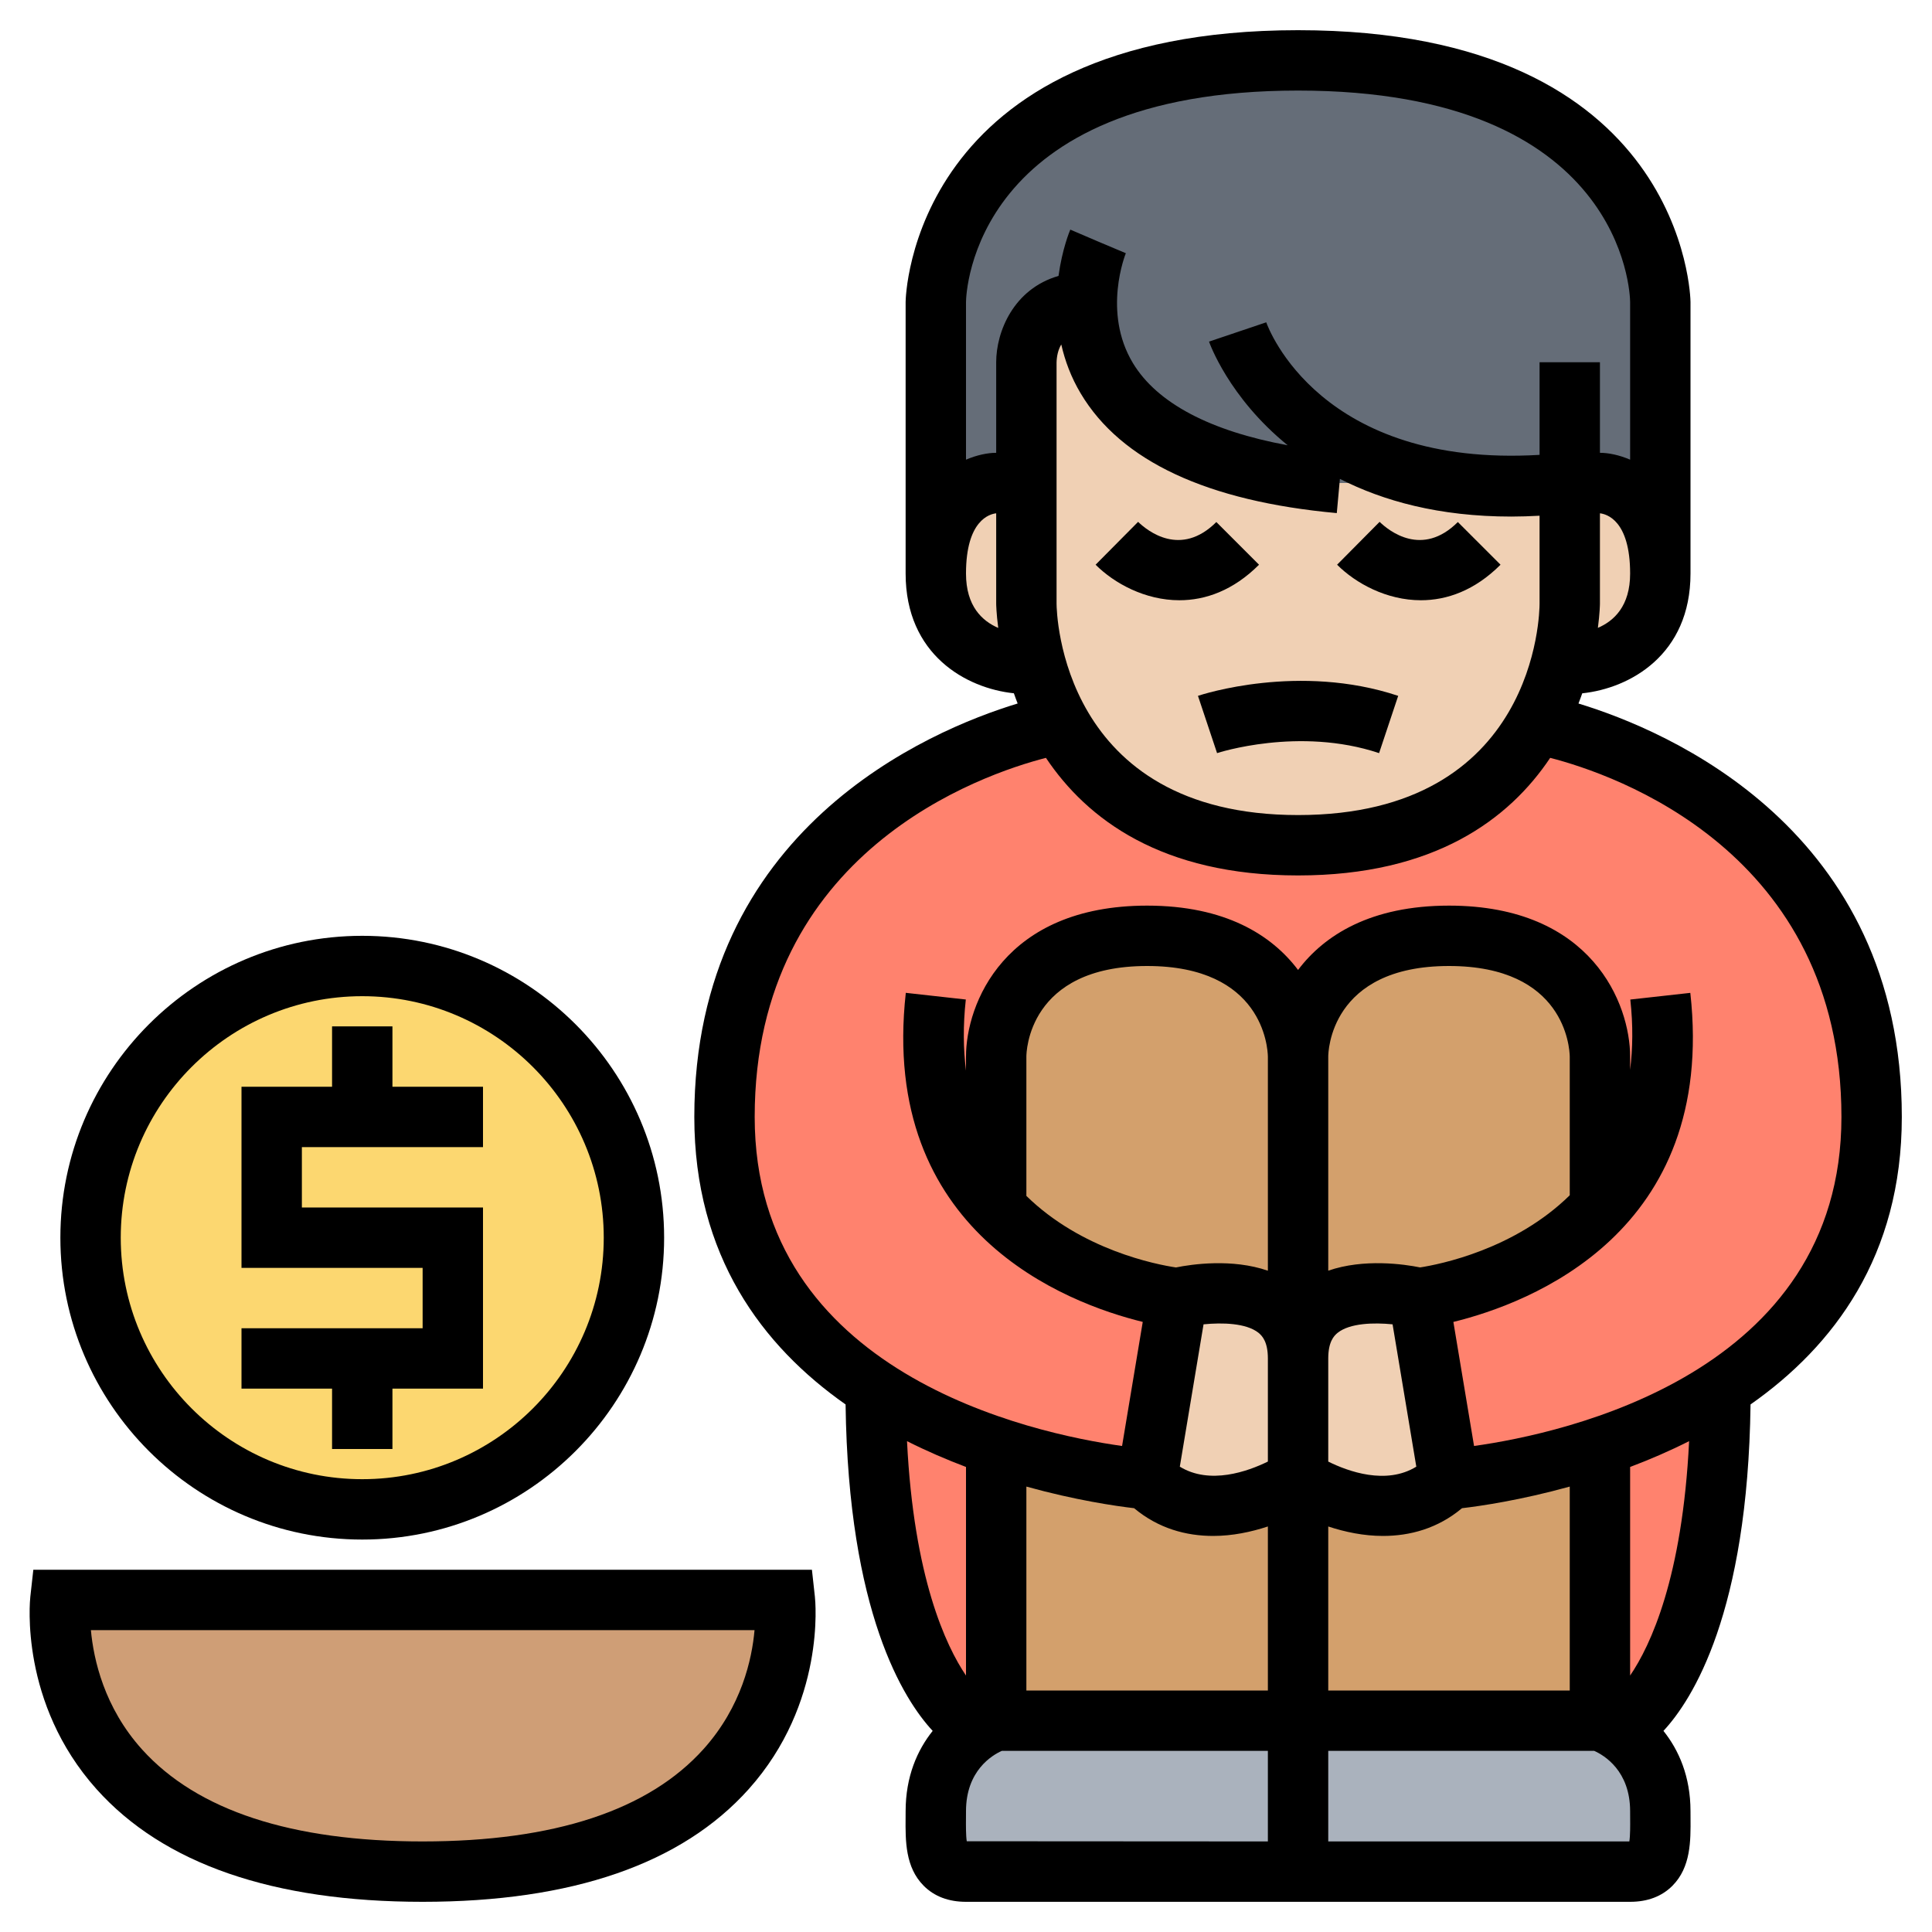 <svg id="_x33_0" enable-background="new 0 0 64 64" height="512" viewBox="0 0 64 64" width="512" xmlns="http://www.w3.org/2000/svg"><g><g><g><circle cx="12" cy="41" fill="#fcd770" r="9"/></g><g><path d="m26 53s1 9-12 9-12-9-12-9z" fill="#cf9e76"/></g><g><path d="m33 48v9s-.38.11-.81.45l-.19-.45s-2.99-2-3-10.97c1.31.85 2.71 1.46 4.02 1.89z" fill="#ff826e"/></g><g><path d="m53.02 48v9s.38.11.81.45l.19-.45s2.99-2 3-10.97c-1.31.85-2.71 1.46-4.02 1.89z" fill="#ff826e"/></g><g><path d="m57 46.03c-1.31.85-2.71 1.46-4.02 1.89-2.71.92-4.98 1.08-4.98 1.08l-1-6s3.62-.4 6.01-2.99l-.01-.01v-5s0-4-5-4-5 4-5 4 0-4-5-4-5 4-5 4v5l-.01.01c2.39 2.59 6.01 2.99 6.01 2.99l-1 6s-2.27-.16-4.98-1.08c-1.31-.43-2.71-1.04-4.02-1.89-2.72-1.78-5-4.59-5-9.03 0-11 11-13 11-13l.09-.05c1.12 2.02 3.37 4.05 7.91 4.05s6.79-2.03 7.91-4.05l.09.05s11 2 11 13c0 4.44-2.28 7.25-5 9.03z" fill="#ff826e"/></g><g><path d="m55 60c0 1 .1 2-1 2h-11v-5h10s2 .61 2 3z" fill="#aab2bd"/></g><g><path d="m43 57v5h-11c-1.1 0-1-1-1-2 0-1.34.63-2.13 1.19-2.55.43-.34.81-.45.81-.45z" fill="#aab2bd"/></g><g><path d="m53 48v9h-10v-7l1.5-.32c1.04.31 2.42.4 3.5-.68 0 0 2.27-.16 4.98-1.08z" fill="#d3a06c"/></g><g><path d="m43 50v7h-10v-9l.02-.08c2.71.92 4.98 1.08 4.98 1.08 2 2 5 0 5 0s.63.42 1.5.68z" fill="#d3a06c"/></g><g><path d="m47 43s-4-1-4 2c0-1.12-.56-1.69-1.27-1.95l1.27-.05v-8s0-4 5-4 5 4 5 4v5l.01.01c-2.39 2.59-6.01 2.99-6.01 2.99z" fill="#d3a06c"/></g><g><path d="m43 43-1.27.05c-1.17-.44-2.73-.05-2.73-.05s-3.62-.4-6.01-2.99l.01-.01v-5s0-4 5-4 5 4 5 4z" fill="#d3a06c"/></g><g><path d="m55 10v9c0-3-2-3-2-3h-1-3.7-3.93c-7.16-.65-8.39-3.85-8.37-6-2 0-2 2-2 2v4h-1s-2 0-2 3v-9s0-8 12-8 12 8 12 8z" fill="#656d78"/></g><g><path d="m47 43 1 6c-1.08 1.08-2.46.99-3.5.68-.87-.26-1.5-.68-1.5-.68s0-1 0-4 4-2 4-2z" fill="#f0d0b4"/></g><g><path d="m43 45v4s-3 2-5 0l1-6s1.56-.39 2.73.05c.71.26 1.27.83 1.27 1.95z" fill="#f0d0b4"/></g><g><path d="m53 16s2 0 2 3-3 3-3 3l-.29-.08c.29-1.11.29-1.92.29-1.92v-4z" fill="#f0d0b4"/></g><g><path d="m52 16v4s0 .81-.29 1.92c-.16.62-.41 1.32-.8 2.03-1.12 2.02-3.37 4.05-7.91 4.05s-6.79-2.03-7.91-4.05c-.39-.71-.64-1.41-.8-2.03-.29-1.11-.29-1.92-.29-1.92v-4-4s0-2 2-2c-.02 2.15 1.21 5.35 8.37 6h3.93c1.08.14 2.3.16 3.7 0z" fill="#f0d0b4"/></g><g><path d="m34 16v4s0 .81.29 1.92l-.29.08s-3 0-3-3 2-3 2-3z" fill="#f0d0b4"/></g></g><g><path d="m52.289 23.305c.045-.114.085-.227.125-.338 1.574-.165 3.586-1.272 3.586-3.967v-9c0-.09-.148-9-13-9s-13 8.91-13 9v9c0 2.695 2.012 3.802 3.586 3.966.039.112.08.224.125.338-2.941.895-10.711 4.162-10.711 13.696 0 4.605 2.255 7.591 5.011 9.524.092 6.895 1.922 9.778 2.885 10.814-.507.635-.896 1.507-.896 2.662l-.001.215c-.006.768-.012 1.638.598 2.252.351.353.823.533 1.403.533h10 2 10c.58 0 1.052-.18 1.403-.533.609-.614.604-1.484.598-2.252l-.001-.215c0-1.155-.389-2.027-.896-2.662.964-1.036 2.794-3.919 2.885-10.814 2.756-1.933 5.011-4.919 5.011-9.524 0-9.534-7.77-12.801-10.711-13.695zm.643-2.506c.063-.48.068-.783.068-.799v-2.996c.212.023 1 .226 1 1.996 0 1.077-.534 1.569-1.068 1.799zm-20.932-1.799c0-1.77.788-1.973 1-1.996v2.996c0 .016.005.319.068.801-.527-.228-1.068-.716-1.068-1.801zm1-7v3c-.284 0-.637.072-1 .227v-5.221c.004-.286.212-7.006 11-7.006s10.996 6.72 11 7v5.227c-.363-.155-.716-.227-1-.227v-3h-2v3.068c-7.264.43-8.982-4.186-9.054-4.391l-1.895.639c.011.035.648 1.846 2.605 3.434-2.559-.471-4.324-1.393-5.126-2.721-1.023-1.694-.243-3.621-.235-3.641l-.921-.388-.919-.394c-.023.053-.271.654-.39 1.534-1.488.429-2.065 1.846-2.065 2.86zm18 5.084v2.916c0 .286-.091 7-8 7-7.861 0-7.998-6.717-8-7v-7.988c.005-.202.047-.419.156-.601.121.532.321 1.082.646 1.626 1.334 2.237 4.188 3.569 8.481 3.96l.103-1.133c1.428.726 3.279 1.248 5.678 1.248.303-.001.616-.01.936-.028zm-20.954 30.656c.654.33 1.312.612 1.954.855v6.91c-.67-.99-1.73-3.251-1.954-7.765zm11.954 13.26-9.975-.006c-.03-.192-.028-.527-.026-.765l.001-.229c0-1.347.868-1.858 1.186-2h8.814zm0-5h-8v-6.755c1.623.451 2.959.645 3.569.716.806.674 1.726.919 2.619.919.636 0 1.254-.13 1.812-.314zm0-7.584c-.659.324-1.922.78-2.917.169l.786-4.715c.62-.062 1.41-.042 1.816.277.134.107.315.311.315.853zm0-6.322c-1.182-.41-2.523-.215-3.045-.108-.657-.098-3.127-.58-4.955-2.37v-4.616c0-.123.046-3 4-3 3.834 0 3.994 2.701 4 3zm11.974 18.906h-9.974v-3h8.811c.329.147 1.189.659 1.189 2l.001.229c.002.241.004.58-.027.771zm-9.659-16.852c.406-.32 1.196-.34 1.816-.278l.786 4.715c-.998.615-2.257.159-2.917-.168v-3.417c0-.542.181-.746.315-.852zm-.315-2.055v-7.093c0-.123.046-3 4-3 3.834 0 3.994 2.701 4 3v4.595c-1.83 1.796-4.304 2.289-4.957 2.39-.522-.106-1.862-.301-3.043.108zm1.812 8.787c.894 0 1.813-.245 2.619-.919.611-.071 1.946-.266 3.569-.716v6.755h-8v-5.433c.557.183 1.175.313 1.812.313zm8.188 4.624v-6.909c.642-.242 1.3-.525 1.954-.855-.222 4.516-1.277 6.771-1.954 7.764zm-5.17-7.604-.685-4.109c2.523-.619 8.731-2.96 7.849-10.901l-1.988.221c.095.858.081 1.626-.006 2.328v-.439c0-1.729-1.254-5-6-5-2.582 0-4.125.97-5 2.131-.875-1.161-2.418-2.131-5-2.131-4.746 0-6 3.271-6 5v.466c-.088-.709-.102-1.487-.006-2.356l-1.988-.221c-.882 7.941 5.325 10.282 7.849 10.901l-.685 4.11c-2.973-.417-12.17-2.392-12.17-10.9 0-8.798 7.536-11.352 9.648-11.895 1.358 2.031 3.831 3.895 8.352 3.895s6.994-1.864 8.352-3.895c2.112.543 9.648 3.097 9.648 11.895 0 8.508-9.197 10.483-12.17 10.9z"/><path d="m40.293 17.293c-1.182 1.179-2.282.294-2.592-.006l-1.408 1.42c.619.619 1.643 1.177 2.776 1.177.859 0 1.781-.32 2.638-1.177z"/><path d="m47.069 19.884c.859 0 1.781-.32 2.638-1.177l-1.414-1.414c-1.181 1.179-2.282.294-2.592-.006l-1.408 1.42c.619.619 1.643 1.177 2.776 1.177z"/><path d="m39.684 23.051.633 1.897c.026-.009 2.713-.886 5.367 0l.633-1.897c-3.283-1.094-6.498-.046-6.633 0z"/><path d="m26.896 52h-25.792l-.099.89c-.016.143-.358 3.527 2.191 6.376 2.219 2.478 5.854 3.734 10.804 3.734s8.585-1.256 10.803-3.734c2.55-2.849 2.207-6.233 2.191-6.376zm-3.583 5.932c-1.823 2.036-4.956 3.068-9.313 3.068-4.339 0-7.465-1.024-9.29-3.043-1.26-1.394-1.61-2.988-1.699-3.957h21.984c-.084.957-.427 2.529-1.682 3.932z"/><path d="m12 51c5.514 0 10-4.486 10-10s-4.486-10-10-10-10 4.486-10 10 4.486 10 10 10zm0-18c4.411 0 8 3.589 8 8s-3.589 8-8 8-8-3.589-8-8 3.589-8 8-8z"/><path d="m11 48h2v-2h3v-6h-6v-2h6v-2h-3v-2h-2v2h-3v6h6v2h-6v2h3z"/></g></g></svg>